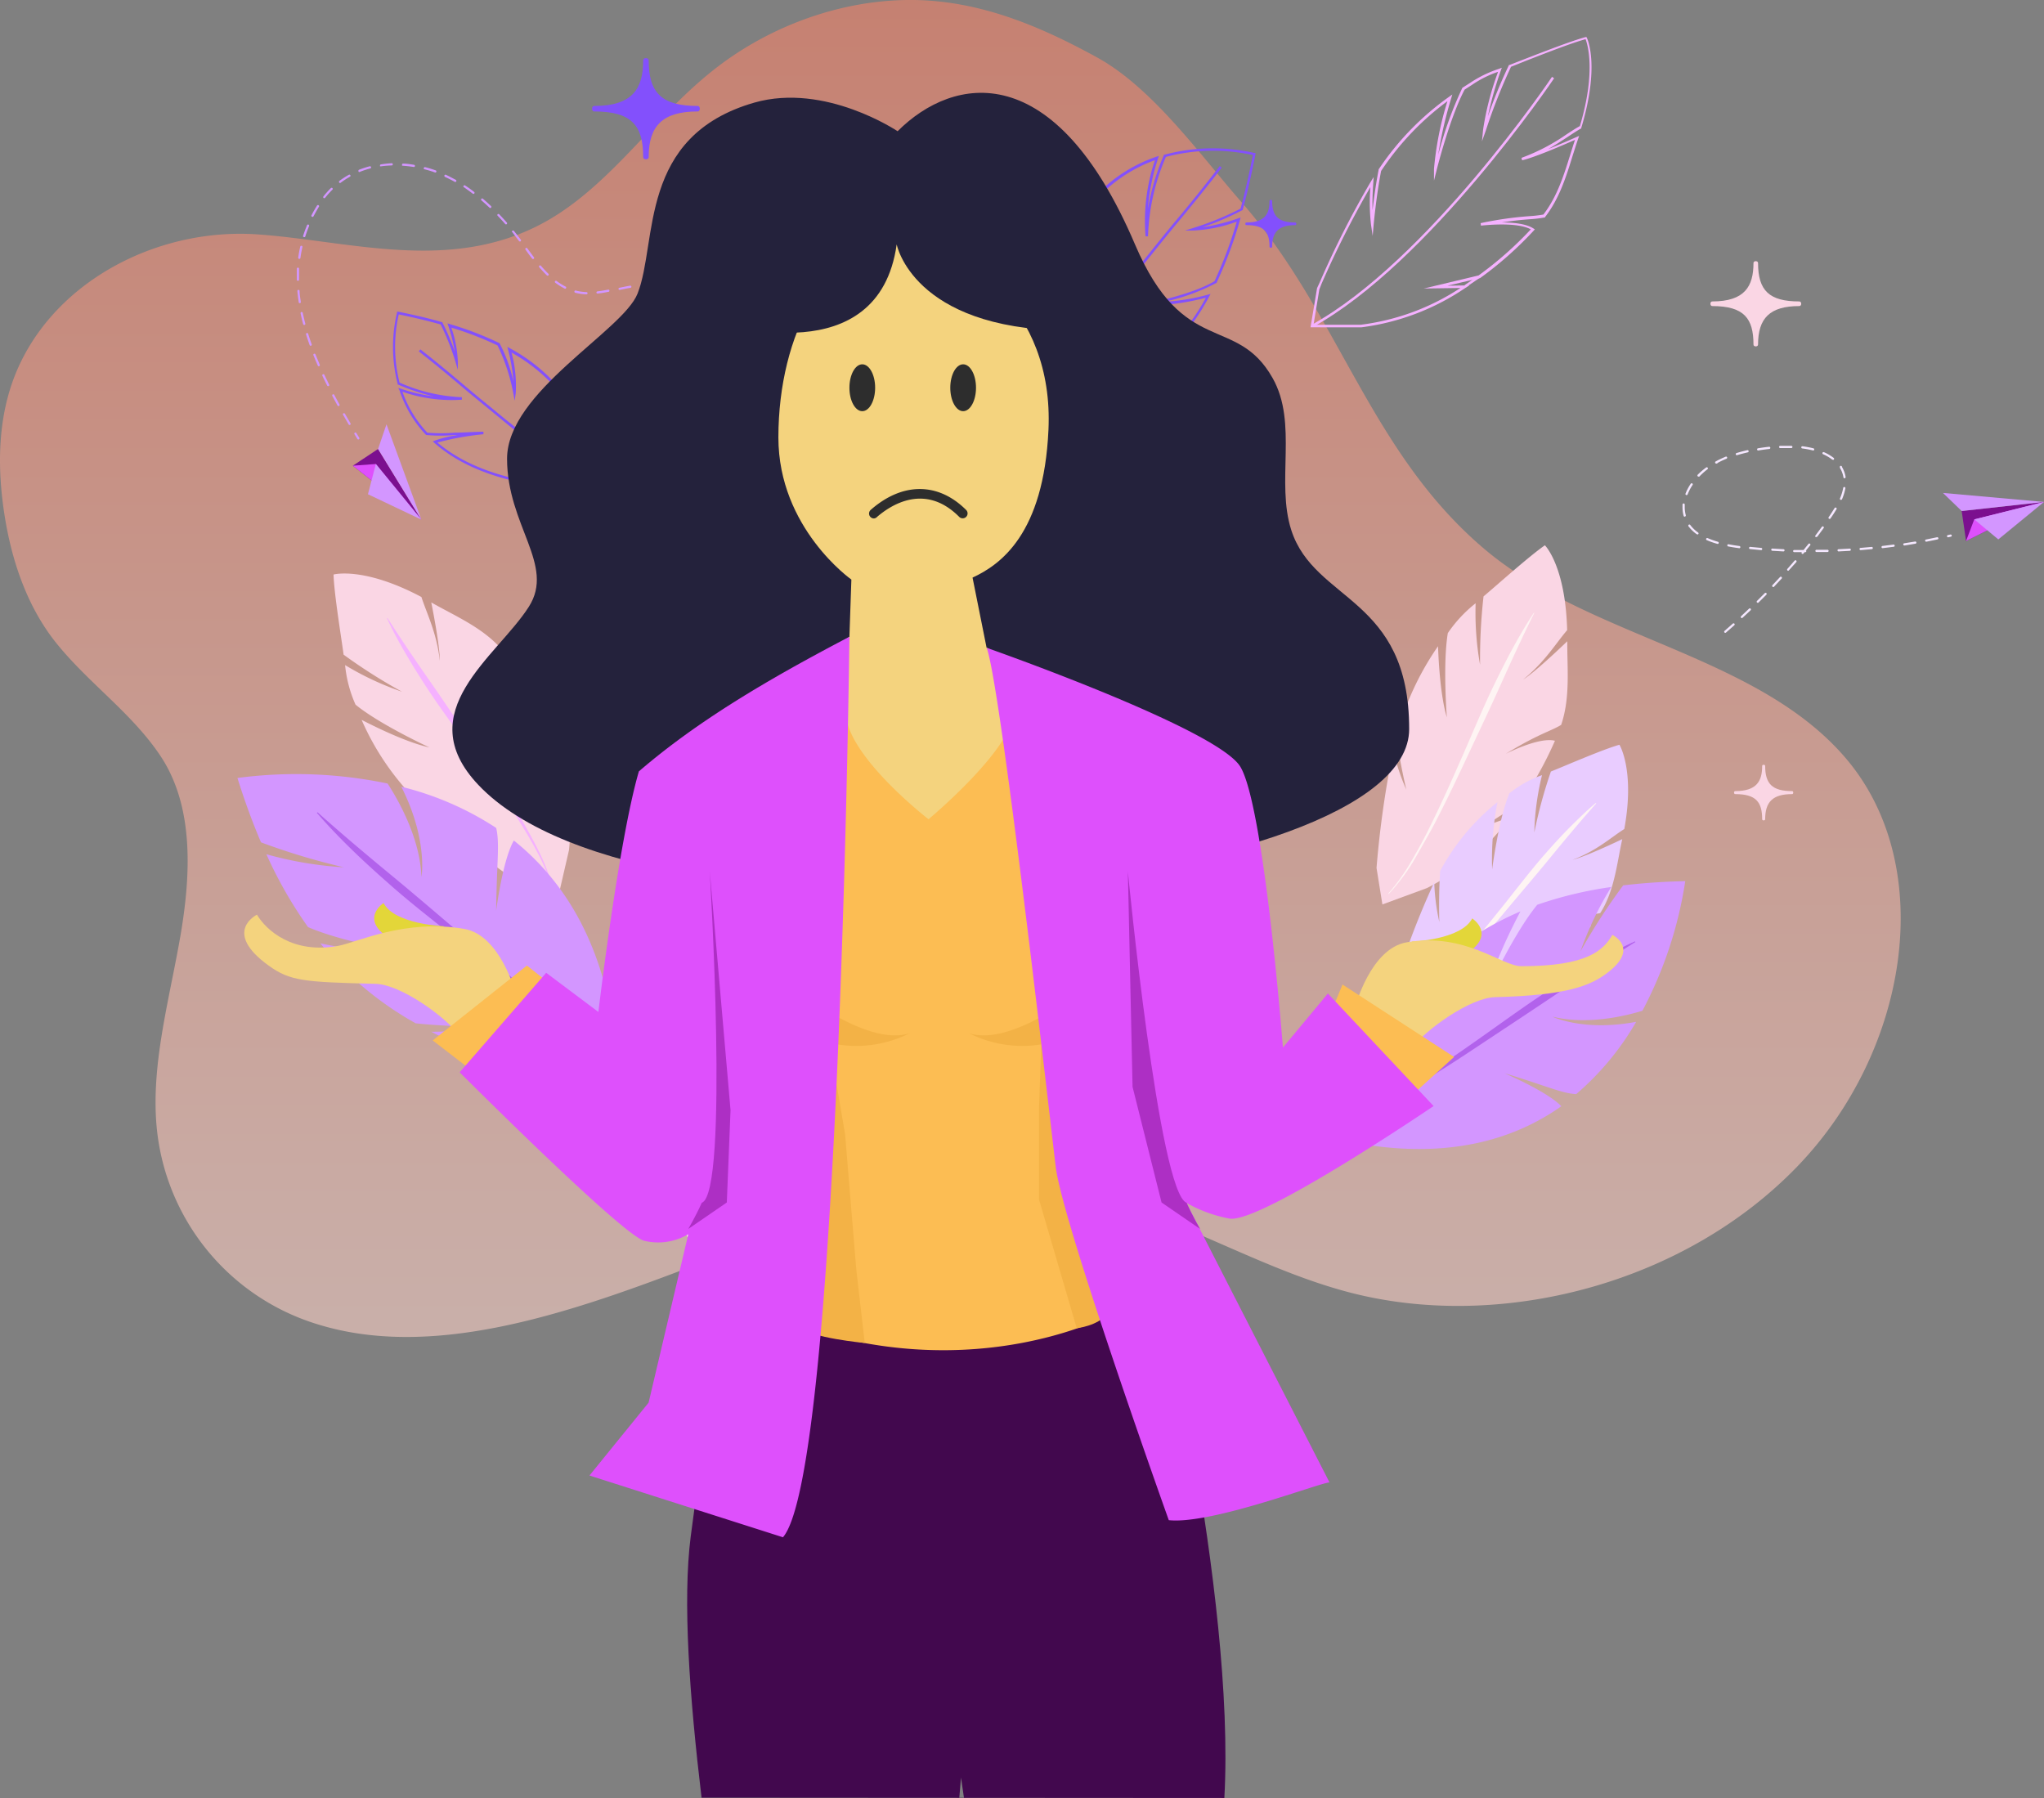 <svg xmlns="http://www.w3.org/2000/svg" xmlns:xlink="http://www.w3.org/1999/xlink" viewBox="0 0 313.09 275.39"><rect x="0" y="0" width="313.09" height="275.39" fill="#808080" stroke="none"/><defs><style>.cls-1{fill:#42084e;}.cls-2{opacity:0.6;fill:url(#linear-gradient);}.cls-3{fill:#f5b1ff;}.cls-4{fill:#d396ff;}.cls-5{fill:#7b0f8f;}.cls-6{fill:#de50fc;}.cls-7{fill:#fad6e4;}.cls-8{fill:#fef4f3;}.cls-9{fill:#e9ccff;}.cls-10{fill:#b262ec;}.cls-11{fill:#8350fc;}.cls-12{fill:#f5e8ff;}.cls-13{fill:#24223c;}.cls-14{fill:#f4d37e;}.cls-15{fill:#2d2d2d;}.cls-16{fill:#e3d639;}.cls-17{fill:#fcbd53;}.cls-18{fill:#f3b246;}.cls-19{fill:#ad2fc4;}</style><linearGradient id="linear-gradient" x1="145.56" y1="-8.69" x2="145.56" y2="329.18" gradientUnits="userSpaceOnUse"><stop offset="0.02" stop-color="#f48167"/><stop offset="1" stop-color="#fff"/></linearGradient></defs><title>data not found</title><g id="Layer_2" data-name="Layer 2"><g id="Layer_1-2" data-name="Layer 1"><path class="cls-1" d="M187.54,275.39c1.75-31.25-10.74-82.74-10.74-82.74l-64,3.89s-3.39,10.9-7,38.8c-1.26,9.81-.18,24.57,1.66,40Zm-40.34-3.13s.17,1.14.46,3.13h-.72C147.1,273.4,147.2,272.26,147.2,272.26Z"/><path class="cls-2" d="M283,116.46c-13.54-16.26-39.4-18.61-55.65-32.39-17.6-14.92-22.17-36-37.29-53.23-6.3-7.19-13.49-17.37-22.06-22.07C160.26,4.53,151.92.84,142.65.12c-11.62-.9-24.24,3.19-33.86,11C99.32,18.77,92.5,29.86,81.52,35c-13.79,6.48-28.6,1.84-42.07.9C23.7,34.81,7.37,43.54,2,58.25-.39,64.85-.39,72.05.71,79s3.5,14.16,8.16,19.8c4.91,6,11.4,10.51,15.72,17,5.12,7.7,4.7,18.09,3,27.81S23.11,163.14,24,172.65a35,35,0,0,0,24.59,30.17C66,208.25,86.42,201.4,105,194.34c16.62-6.33,35.82-13.74,53.16-12.55,18.3,1.25,33.38,12.85,50.77,16.7,22.25,4.93,49.26-2.12,66.34-19.79S296.75,133,283,116.46Z"/><path class="cls-3" d="M224.54,44l-.21-.32,2.09-1.43.22.32C226,43,225.25,43.52,224.54,44Z"/><path class="cls-3" d="M200.74,50.13l1-6,.41-.88A141.13,141.13,0,0,1,210,27.78l.41-.66-.05.78c-.12,1.62-.16,3.06-.12,4.28.19-1.61.49-3.92.93-6.16l0-.07A42.73,42.73,0,0,1,222,14.8l.46-.33-.16.54a63.72,63.72,0,0,0-2,8.69A58.91,58.91,0,0,1,224,13.45l0,0,0,0,1.16-.74a17.87,17.87,0,0,1,4.49-2.18l.39-.16-.14.4a58.24,58.24,0,0,0-2,7.06,75.82,75.82,0,0,1,3.2-7.79l0-.07.07,0,2.57-1c2.94-1.14,7-2.71,9.12-3.29l.15,0,.07.14c.08.17,2,4.28-.88,13.81l0,.07-.07,0c-.64.37-1.31.81-2,1.27-.93.61-1.92,1.25-3,1.87,1.14-.46,2.57-1.06,4.35-1.85l.41-.18-.15.42c-.29.84-.56,1.71-.85,2.62-1,3.25-2.06,6.62-4.23,9.4l0,.06h-.07a19.05,19.05,0,0,1-2.27.27c-1.05.08-2.37.19-4.29.49h0c1.74,0,3.75.19,4.88.94l.19.12-.15.17a54.94,54.94,0,0,1-8.26,7.31l-.07,0-4.92,1.15,3.36-.05-.57.37a36.58,36.58,0,0,1-16,6.06Zm1.35-5.81-.89,5.42,7.23,0a35.79,35.79,0,0,0,15.27-5.63l-5.6.08,8.38-2a54.68,54.68,0,0,0,8-7.06c-2.24-1.23-7.58-.57-7.63-.57l-.06-.38a54.2,54.2,0,0,1,7.46-1.07,19.47,19.47,0,0,0,2.16-.25c2.1-2.72,3.13-6,4.13-9.22.24-.77.47-1.5.71-2.22-6.3,2.79-8,3.11-8.1,3.13l-.1-.37A30.51,30.51,0,0,0,240,20.55c.69-.45,1.34-.88,2-1.24C244.48,11,243.18,6.8,242.87,6c-2.18.6-6.07,2.12-8.92,3.23l-2.5,1A85.57,85.57,0,0,0,227.59,20L227,21.65l.17-1.77A44,44,0,0,1,229.47,11a16.26,16.26,0,0,0-4,2l-1.12.72c-2.25,4.22-4.25,12.16-4.27,12.24l-.43,1.71,0-1.76a48.78,48.78,0,0,1,2.06-10.41,42.41,42.41,0,0,0-10.16,10.69c-.77,4-1.13,8.18-1.14,8.22l-.15,1.73L210,34.37a30.76,30.76,0,0,1-.09-5.72,149.12,149.12,0,0,0-7.48,14.81Z"/><path class="cls-3" d="M201.06,50.11l-.19-.34c17.72-9.73,36.68-37.7,36.86-38l.32.22C237.87,12.29,218.86,40.33,201.06,50.11Z"/><path class="cls-4" d="M90.3,75.57a.17.17,0,0,1,0-.07.17.17,0,0,1,.16-.18l.84-.07a.17.17,0,1,1,0,.34l-.85.07A.17.17,0,0,1,90.3,75.57Z"/><path class="cls-4" d="M49.89,58.61l-.51-1.05a.17.17,0,0,1,.08-.23.17.17,0,0,1,.23.08q.36.76.74,1.52h0a.17.17,0,0,1-.3.15Zm1,2a.17.17,0,0,1,.3-.15q.4.75.81,1.49a.17.17,0,0,1-.07.23.17.17,0,0,1-.23-.07q-.41-.74-.81-1.49ZM48.68,56h0c-.23-.53-.45-1.06-.66-1.57a.17.17,0,1,1,.31-.13c.2.51.42,1,.65,1.56a.17.17,0,0,1-.31.14Zm3.86,7.54a.17.17,0,0,1,.3-.16l.85,1.46a.17.17,0,0,1-.06.23A.17.17,0,0,1,53.4,65l-.85-1.47ZM47.43,52.86v0c-.19-.54-.38-1.09-.54-1.61a.17.17,0,1,1,.32-.1c.16.52.34,1.06.54,1.6a.17.17,0,0,1-.31.13Zm-1-3.23v0c-.15-.56-.28-1.12-.39-1.66a.17.17,0,0,1,.33-.07c.11.54.24,1.09.39,1.64a.17.17,0,0,1-.32.12Zm-.68-3.32,0-.05c-.08-.57-.15-1.14-.2-1.69a.17.17,0,1,1,.34,0c0,.55.11,1.11.19,1.67a.17.17,0,0,1-.32.1Zm-.28-3.37a.17.17,0,0,1,0-.07c0-.57,0-1.15,0-1.71a.17.17,0,1,1,.34,0c0,.55,0,1.12,0,1.68a.17.17,0,0,1-.32.08Zm.21-3.38a.17.17,0,0,1,0-.1c.08-.56.18-1.13.31-1.68a.17.17,0,1,1,.33.08c-.12.54-.23,1.1-.3,1.65a.17.17,0,0,1-.32.05Zm.75-3.3a.17.17,0,0,1,0-.13c.12-.38.25-.76.4-1.14l.19-.47a.17.17,0,1,1,.31.13l-.18.46c-.14.37-.27.74-.39,1.12a.17.17,0,0,1-.31,0Zm1.28-3.13a.17.17,0,0,1,0-.15c.26-.52.55-1,.85-1.49a.17.17,0,0,1,.29.18c-.29.46-.57,1-.83,1.46a.17.17,0,0,1-.23.07A.17.17,0,0,1,47.71,33.13Zm1.82-2.85a.17.17,0,0,1,0-.18,14.2,14.2,0,0,1,1.14-1.28.17.17,0,1,1,.24.24,13.89,13.89,0,0,0-1.12,1.25.17.17,0,0,1-.24,0Zm2.41-2.37A.17.17,0,0,1,52,27.7a12.47,12.47,0,0,1,1.44-.93.17.17,0,0,1,.23.07.17.17,0,0,1-.07.23,12.13,12.13,0,0,0-1.4.91.17.17,0,0,1-.24,0Zm3-1.64h0A.17.17,0,0,1,55,26a14.06,14.06,0,0,1,1.63-.53.17.17,0,0,1,.21.12.17.17,0,0,1-.12.21,13.8,13.8,0,0,0-1.59.52A.17.17,0,0,1,54.89,26.27Zm3.27-.85a.17.17,0,0,1,0-.05.17.17,0,0,1,.14-.19A16.37,16.37,0,0,1,60,25a.17.17,0,1,1,0,.34,16.14,16.14,0,0,0-1.67.14A.17.17,0,0,1,58.17,25.41Zm3.38-.12a.17.17,0,0,1,.16-.24c.56,0,1.14.1,1.7.19a.17.17,0,0,1-.05.33c-.55-.09-1.11-.15-1.67-.19A.17.17,0,0,1,61.55,25.29Zm3.34.54a.17.17,0,0,1,.19-.24c.55.14,1.1.31,1.63.5a.17.17,0,0,1-.11.32c-.52-.19-1.06-.35-1.6-.49A.17.17,0,0,1,64.89,25.83ZM68.08,27a.17.17,0,0,1,.22-.23c.51.24,1,.5,1.52.78a.17.17,0,0,1-.17.3c-.49-.28-1-.53-1.5-.76A.17.17,0,0,1,68.08,27ZM92.82,75.26v0a.17.17,0,0,1,.13-.2c.54-.11,1.09-.24,1.63-.4a.17.17,0,1,1,.09.33c-.55.16-1.11.3-1.66.41A.17.17,0,0,1,92.82,75.26ZM71,28.63a.17.17,0,0,1,.25-.22c.47.31.94.64,1.39,1a.17.17,0,0,1-.2.27c-.45-.34-.91-.67-1.37-1A.17.17,0,0,1,71,28.63Zm2.7,2a.17.17,0,0,1,.26-.2c.42.36.85.75,1.26,1.14a.17.17,0,0,1-.23.25c-.41-.39-.83-.77-1.25-1.13ZM96.07,74.31h0a.17.17,0,0,1,.1-.22c.52-.2,1-.43,1.54-.67a.17.17,0,0,1,.23.08h0a.17.17,0,0,1-.08.23c-.51.25-1,.48-1.57.68A.17.17,0,0,1,96.07,74.31ZM76.19,33a.17.17,0,0,1,.27-.19c.38.4.77.82,1.15,1.25a.17.17,0,1,1-.25.22c-.38-.43-.76-.85-1.14-1.24Zm2.24,2.54a.17.17,0,0,1,.28-.18c.35.43.7.88,1.05,1.34a.17.17,0,0,1,0,.24.17.17,0,0,1-.24,0c-.35-.46-.7-.9-1-1.33Zm2.06,2.69a.17.17,0,0,1,.29-.18c.33.45.67.9,1,1.35a.17.17,0,0,1-.27.21c-.35-.45-.69-.9-1-1.36Zm2.09,2.67a.17.17,0,0,1,.28-.19c.4.46.77.86,1.15,1.23a.17.17,0,0,1-.24.24c-.38-.37-.76-.78-1.17-1.25ZM99.12,72.83a.17.17,0,0,1,.07-.22c.48-.28,1-.59,1.41-.91a.17.17,0,1,1,.2.28c-.46.33-.95.64-1.43.93a.17.17,0,0,1-.23-.06ZM85,43.24a.17.17,0,0,1,.25-.21,9.49,9.49,0,0,0,1.41.88.17.17,0,0,1-.15.3,9.83,9.83,0,0,1-1.46-.91Zm3,1.5a.17.17,0,0,1,.19-.24l.33.08a7.77,7.77,0,0,0,1.31.16.17.17,0,0,1,0,.34,8.25,8.25,0,0,1-1.37-.16l-.34-.08A.17.17,0,0,1,88,44.74Zm13.84,26.14a.17.17,0,0,1,0-.21c.43-.36.85-.74,1.25-1.13a.17.17,0,1,1,.24.24c-.41.4-.83.78-1.27,1.14a.17.17,0,0,1-.24,0Zm-10.48-26a.17.17,0,0,1,0-.06.17.17,0,0,1,.15-.19c.49-.06,1-.14,1.66-.27a.17.17,0,0,1,.07.33c-.65.13-1.19.22-1.69.27A.17.17,0,0,1,91.41,44.9Zm12.9,23.61a.17.17,0,0,1,0-.19c.37-.42.72-.86,1.05-1.31a.17.17,0,1,1,.27.2c-.34.45-.7.9-1.07,1.33a.17.17,0,0,1-.24,0ZM94.74,44.28v0a.17.17,0,0,1,.13-.2c.53-.11,1.1-.23,1.67-.33a.17.17,0,0,1,.06.33c-.56.09-1.13.21-1.66.32A.17.17,0,0,1,94.74,44.28Zm11.58,21.51a.17.17,0,0,1,0-.16c.29-.48.57-1,.82-1.47a.17.17,0,0,1,.3.15c-.25.5-.54,1-.83,1.49a.17.17,0,0,1-.3,0Zm-8.23-22a.17.17,0,0,1,.14-.24,10.15,10.15,0,0,1,1.15,0l.57.05a.17.17,0,1,1,0,.34l-.55-.05a9.85,9.85,0,0,0-1.11,0A.17.17,0,0,1,98.08,43.76Zm9.76,19a.17.17,0,0,1,0-.14c.21-.52.39-1.06.55-1.59a.17.17,0,1,1,.32.1c-.16.54-.35,1.08-.56,1.61a.17.17,0,0,1-.22.09A.17.17,0,0,1,107.84,62.76Zm1-3.25a.17.17,0,0,1,0-.11c.11-.55.19-1.11.25-1.66a.17.17,0,1,1,.34,0c-.06.56-.14,1.13-.25,1.69a.17.17,0,0,1-.32,0Zm-7.38-15.34a.17.17,0,0,1,.2-.24,10,10,0,0,1,1.59.67.17.17,0,0,1-.16.3,9.62,9.62,0,0,0-1.53-.65A.17.17,0,0,1,101.42,44.18Zm7.72,12a.17.17,0,0,1,0-.08A16,16,0,0,0,109,54.4a.17.17,0,0,1,.34,0,16.41,16.41,0,0,1,.08,1.71.17.17,0,0,1-.32.07Zm-4.73-10.41a.17.17,0,0,1,.25-.21A11.43,11.43,0,0,1,106,46.67a.17.17,0,0,1-.24.24,11.12,11.12,0,0,0-1.25-1.1Zm4.38,7v0a13.43,13.43,0,0,0-.46-1.61.17.17,0,0,1,.1-.22.17.17,0,0,1,.22.1,13.64,13.64,0,0,1,.47,1.65.17.17,0,0,1-.32.11Zm-2-4.63a.17.17,0,0,1,.29-.17,11.47,11.47,0,0,1,.86,1.4l0,.07h0a.17.17,0,0,1-.3.15l0-.06a11.14,11.14,0,0,0-.84-1.36Z"/><path class="cls-4" d="M54.29,66.5a.17.17,0,0,1,.3-.16l.44.72a.17.17,0,0,1-.06.23.17.17,0,0,1-.23-.06l-.44-.72Z"/><polygon class="cls-5" points="64.54 79.59 57.91 68.77 54.05 71.33 64.54 79.59"/><polygon class="cls-6" points="64.54 79.59 57.57 71.07 54.05 71.33 64.54 79.59"/><polygon class="cls-4" points="64.54 79.59 59.2 64.99 57.91 68.77 64.54 79.59"/><polygon class="cls-4" points="64.54 79.59 57.57 71.07 56.36 75.7 64.54 79.59"/><path class="cls-7" d="M231.38,125q.77-1,1.48-2Z"/><path class="cls-7" d="M227.24,126.61l5.64-3.65a55.87,55.87,0,0,0,5.3-9.5c-2.45-.63-7.53,2-7.53,2,5-3.07,6.83-3.43,8.48-4.43,1.44-4.21.9-8.84.94-12.81-5.22,5-6.75,5.86-6.75,5.86,3.3-2.67,5-5.55,6.73-7.56-.26-9.88-3.41-13-3.41-13-2.44,1.69-7.43,6.18-9.4,7.83a85.62,85.62,0,0,0-.53,10.47,45.4,45.4,0,0,1-.68-9.42,20.5,20.5,0,0,0-4.26,4.57c-.79,4.74-.15,12.9-.15,12.9-.94-3.11-1.25-8.11-1.35-10.89a43.46,43.46,0,0,0-6.37,13.87c.53,4,1.51,8.09,1.51,8.09a33.18,33.18,0,0,1-2-6,150.69,150.69,0,0,0-2.56,18l.9,5.59,6.83-2.51a36.64,36.64,0,0,0,12.78-10.88Z"/><path class="cls-8" d="M219.39,126.83c-1,1.79-2,3.56-3,5.27a31.8,31.8,0,0,1-3.67,4.83l-.06-.07a31.68,31.68,0,0,0,3.5-4.91c1-1.73,2-3.52,2.87-5.33,1.8-3.62,3.44-7.31,5.06-11s3.16-7.45,4.95-11.1c.89-1.82,1.8-3.63,2.78-5.42s2-3.53,3.12-5.23l.08,0c-1.8,3.63-3.49,7.3-5.15,11s-3.4,7.34-5.11,11S221.28,123.24,219.39,126.83Z"/><path class="cls-9" d="M234.95,150.11q.93-.67,1.81-1.36Z"/><path class="cls-9" d="M230.68,150.24l6.1-1.51a43.74,43.74,0,0,0,6.91-6.93c-2.22-1.35-7.58-.63-7.58-.63,5.4-1.17,7.2-.93,9-1.31,2.19-3.36,2.58-7.74,3.38-11.33-6,2.85-7.59,3.16-7.59,3.16,3.67-1.37,5.86-3.43,7.9-4.71,1.66-9-.74-12.91-.74-12.91-2.66.75-8.3,3.23-10.5,4.1a72.51,72.51,0,0,0-2.54,9.33,40.15,40.15,0,0,1,1.18-8.77,16.64,16.64,0,0,0-5,2.78c-1.67,4-2.64,11.66-2.64,11.66a45.68,45.68,0,0,1,.82-10.31,34.08,34.08,0,0,0-8.78,10.54c-.27,3.84-.13,7.83-.13,7.83a32.61,32.61,0,0,1-.78-6.1,123.72,123.72,0,0,0-5.93,15.51l-.22,5.37,7-.09a30.81,30.81,0,0,0,14.33-5.79Z"/><path class="cls-8" d="M223.13,147.93c-1.26,1.32-2.56,2.6-3.93,3.81a25.27,25.27,0,0,1-4.44,3.21l0-.08a25,25,0,0,0,4.3-3.34c1.32-1.24,2.57-2.57,3.78-3.92,2.42-2.7,4.71-5.54,7-8.38s4.47-5.75,6.88-8.49c1.2-1.37,2.43-2.72,3.71-4s2.6-2.57,4-3.75l.07.07c-2.42,2.72-4.75,5.51-7.05,8.32s-4.68,5.57-7,8.36S225.64,145.28,223.13,147.93Z"/><path class="cls-4" d="M230.44,164.38c6.29,1.89,8.81,3.11,11,3.2a42.56,42.56,0,0,0,9.18-11.07c-8.11,1.53-12.85-.8-12.85-.8,5.17,1.29,10.92,0,13.81-.9a62.21,62.21,0,0,0,6.56-19.85c-3.42.08-6.58.3-9.51.65a93.85,93.85,0,0,0-6.54,10.1,50.87,50.87,0,0,1,4.72-9.85,59.71,59.71,0,0,0-11.34,2.72C232,142.78,228,151.35,228,151.35c.84-3.72,3.4-8.92,4.89-11.75a45.87,45.87,0,0,0-14.36,9.64c-1.78,4.39-3.13,9.07-3.13,9.07a39.25,39.25,0,0,1,1.4-7.33c-4.46,4.67-8.44,10.18-12.89,16.28l-2.3,6.18,8.31,2c12.8,1.82,22.26-1.07,29.24-6C237,167.18,230.44,164.38,230.44,164.38Z"/><path class="cls-10" d="M203.38,172.43a33.57,33.57,0,0,0,6.34-2.6c2-1.05,4-2.22,5.94-3.43,3.89-2.42,7.65-5,11.41-7.66s7.46-5.36,11.34-7.82c1.94-1.23,3.9-2.44,5.9-3.57s4-2.21,6.13-3.16l.05.1c-3.89,2.44-7.69,5-11.48,7.56s-7.63,5.08-11.45,7.62-7.66,5.07-11.63,7.4c-2,1.16-4,2.26-6.08,3.25a33.78,33.78,0,0,1-6.46,2.41Z"/><path class="cls-7" d="M84.81,113.33q-.45-1.19-.94-2.32Z"/><path class="cls-7" d="M83.85,117.82V111a51.9,51.9,0,0,0-5.36-9.45c-2,1.87-2.58,7.69-2.58,7.69.17-6,.88-7.8.94-9.76-2.9-3.38-7.3-5.2-10.79-7.21,1.41,7.13,1.31,8.93,1.31,8.93-.47-4.27-2-7.22-2.82-9.76C55.67,86.73,51.09,88,51.09,88c.09,3,1.2,9.69,1.54,12.27a82.68,82.68,0,0,0,8.95,5.68,44.81,44.81,0,0,1-8.72-4.08,19.39,19.39,0,0,0,1.6,6.06c3.74,3.06,11.32,6.55,11.32,6.55-3.29-.71-7.88-2.93-10.39-4.22A40.41,40.41,0,0,0,64,122.82c3.88,1.54,8,2.68,8,2.68a34.58,34.58,0,0,1-6.47-1.17A143.29,143.29,0,0,0,80,135.56l5.46,2,1.69-7.33a35.26,35.26,0,0,0-2.3-16.8Z"/><path class="cls-3" d="M79.55,124.92c1,1.74,2,3.51,2.92,5.33a29.75,29.75,0,0,1,2.17,5.67l-.09,0a29.57,29.57,0,0,0-2.34-5.56c-.94-1.78-2-3.51-3.07-5.21-2.16-3.41-4.5-6.7-6.84-10s-4.78-6.53-7-9.93c-1.1-1.7-2.18-3.42-3.2-5.17s-2-3.54-2.83-5.38l.09,0c2.18,3.41,4.45,6.74,6.76,10.05s4.53,6.68,6.81,10S77.46,121.45,79.55,124.92Z"/><path class="cls-4" d="M76,139.48c.07-7.23.58-10.28,0-12.67a46.88,46.88,0,0,0-14.53-6.31c4.11,8.11,3.09,13.84,3.09,13.84-.22-5.87-3.38-11.54-5.19-14.33a68.52,68.52,0,0,0-23-.85c1.13,3.6,2.33,6.87,3.61,9.86a103.37,103.37,0,0,0,12.69,3.82,56,56,0,0,1-11.87-2A65.78,65.78,0,0,0,47.18,142c5.53,2.42,15.84,4.07,15.84,4.07-4.2.25-10.48-.86-13.94-1.57a50.52,50.52,0,0,0,14.6,12.24c5.19.54,10.56.52,10.56.52a43.24,43.24,0,0,1-8.18.77c6.31,3.29,13.36,5.8,21.17,8.65l7.24.54-.43-9.4c-2-14.09-8-23.22-15.33-29.08C77,131.67,76,139.48,76,139.48Z"/><path class="cls-10" d="M92.86,165.64a37,37,0,0,0-4.69-5.91c-1.73-1.83-3.57-3.56-5.45-5.24-3.75-3.37-7.67-6.55-11.61-9.72s-8-6.25-11.75-9.6c-1.9-1.67-3.78-3.38-5.59-5.15s-3.58-3.6-5.23-5.52l.09-.09c3.78,3.37,7.63,6.61,11.52,9.82s7.71,6.52,11.58,9.78,7.71,6.55,11.4,10c1.83,1.75,3.62,3.54,5.31,5.44a37.21,37.21,0,0,1,4.53,6.1Z"/><path class="cls-4" d="M143,39.4c0-5.52.45-7.85,0-9.67a35.78,35.78,0,0,0-11.09-4.82c3.13,6.19,2.36,10.56,2.36,10.56-.17-4.48-2.58-8.81-4-10.94a52.31,52.31,0,0,0-17.57-.65c.86,2.75,1.78,5.24,2.75,7.52a78.91,78.91,0,0,0,9.69,2.92,42.78,42.78,0,0,1-9.06-1.51A50.21,50.21,0,0,0,121,41.34c4.22,1.85,12.09,3.1,12.09,3.1a48.19,48.19,0,0,1-10.64-1.2,38.56,38.56,0,0,0,11.15,9.34c4,.41,8.06.4,8.06.4a33,33,0,0,1-6.25.59,136.77,136.77,0,0,0,16.16,6.6l5.53.41-.33-7.18c-1.53-10.76-6.08-17.72-11.7-22.2C143.72,33.45,143,39.4,143,39.4Z"/><path class="cls-10" d="M155.84,59.37a28.23,28.23,0,0,0-3.58-4.51c-1.32-1.4-2.73-2.71-4.16-4-2.86-2.57-5.86-5-8.86-7.42s-6.07-4.77-9-7.33c-1.45-1.28-2.88-2.58-4.27-3.93s-2.73-2.75-4-4.21l.07-.07c2.88,2.57,5.83,5,8.8,7.5s5.89,5,8.84,7.46,5.89,5,8.7,7.66c1.4,1.33,2.77,2.71,4.05,4.15a28.4,28.4,0,0,1,3.45,4.65Z"/><path class="cls-11" d="M158.35,64.33l.07-8.36c.81-11,3.7-19.41,8.57-25.06l.2-.24.12.29a27.41,27.41,0,0,1,1.28,5.37c0-.55-.05-1.05-.08-1.52a30,30,0,0,1,0-5.44v-.07l0,0A22.93,22.93,0,0,1,177.14,24l.37-.12-.12.37A33.16,33.16,0,0,0,175.82,32a36.91,36.91,0,0,1,2.44-8.21l0-.09.09,0a28.64,28.64,0,0,1,13.79-.27l.17,0,0,.18c-.59,3-1.24,5.9-1.95,8.5l0,.08-.07,0a41.46,41.46,0,0,1-6.12,2.62,28.94,28.94,0,0,0,5.52-1.38l.35-.12-.1.36a63.47,63.47,0,0,1-3.57,9.59l0,.05,0,0a31.28,31.28,0,0,1-8,2.91A31.61,31.61,0,0,0,185,45.14l.43-.12-.21.39a33.55,33.55,0,0,1-8.49,10.38l0,0h-.06a43.68,43.68,0,0,1-4.82.26,22.94,22.94,0,0,0,3.42.43l.53,0-.43.32a80.8,80.8,0,0,1-11.78,6.75l-.75.36Zm8.72-32.93C162.38,37,159.6,45.26,158.8,56l-.06,7.93,4.05-.3.64-.32a84.22,84.22,0,0,0,11.3-6.41,17.16,17.16,0,0,1-4.41-.81l-1.17-.42,1.24,0a46.34,46.34,0,0,0,6.19-.23,33,33,0,0,0,8.13-9.84c-2.09.54-5.53,1.26-7.9,1l-1.19-.15,1.18-.23c.06,0,6-1.22,9.23-3.15a62.57,62.57,0,0,0,3.41-9.12,22.16,22.16,0,0,1-6.74,1.36l-1.2,0,1.15-.35a45.56,45.56,0,0,0,7.37-3c.68-2.51,1.31-5.27,1.89-8.21a28.39,28.39,0,0,0-13.32.28,33,33,0,0,0-2.74,12.17l-.38,0a29.12,29.12,0,0,1,1.44-11.67,22.53,22.53,0,0,0-8,5,30.64,30.64,0,0,0,0,5.3c.08,1.47.17,3.29.24,5.6l-.39,0C168.74,40.35,168.07,34.11,167.07,31.4Z"/><path class="cls-11" d="M161.44,60.57l-.17-.14,0-.13a32.32,32.32,0,0,1,2.58-5.23c.87-1.45,1.84-2.92,3.06-4.62,2.08-2.88,4.21-5.54,6.58-8.48l2.32-2.88c1.42-1.77,2.9-3.61,4.37-5.37,2-2.38,4.31-5.23,6.65-8.28l.31.23c-2.34,3.06-4.68,5.91-6.66,8.3-1.47,1.76-2.94,3.59-4.36,5.36l-2.33,2.88c-2.37,2.93-4.5,5.6-6.57,8.47-1.21,1.7-2.18,3.16-3,4.6a31.93,31.93,0,0,0-2.55,5.17l-.1,0Z"/><path class="cls-11" d="M92.91,74.93l-6.64-.11c-8.67-.72-15.31-3.06-19.75-7l-.23-.21.29-.12a18.73,18.73,0,0,1,3.57-.86l-.51,0a23.62,23.62,0,0,1-4.3,0h-.07l0,0a18.14,18.14,0,0,1-4.07-6.83L61,59.41l.37.12a26.52,26.52,0,0,0,5.11,1.19A29.79,29.79,0,0,1,61,58.91l-.08,0,0-.09a22.65,22.65,0,0,1-.11-10.91l0-.17.18,0c2.4.49,4.65,1,6.7,1.6l.08,0,0,.07a31.61,31.61,0,0,1,1.89,4.47,24.42,24.42,0,0,0-1-4l-.12-.35.36.11a50.1,50.1,0,0,1,7.55,2.89l.05,0,0,0a23.66,23.66,0,0,1,2.15,5.94,26.41,26.41,0,0,0-.83-4.92l-.11-.43.39.22a26.52,26.52,0,0,1,8.15,6.78l0,0v.06a33.44,33.44,0,0,1,.17,3.41,19.41,19.41,0,0,0,.28-2.3l0-.53.31.43a63.79,63.79,0,0,1,5.25,9.35l.28.61ZM67,67.78c4.37,3.71,10.85,5.95,19.27,6.65l6.21.11-.21-3.15-.25-.5A67.33,67.33,0,0,0,87.13,62a13.39,13.39,0,0,1-.67,3.37L86,66.56l.06-1.24A36.66,36.66,0,0,0,86,60.45,26,26,0,0,0,78.35,54,19.43,19.43,0,0,1,79,60.19l-.16,1.19-.22-1.18a29,29,0,0,0-2.41-7.29,49.21,49.21,0,0,0-7.08-2.73,17.52,17.52,0,0,1,1,5.27l0,1.2-.34-1.15a35.92,35.92,0,0,0-2.3-5.81c-2-.55-4.12-1.07-6.41-1.53A22.4,22.4,0,0,0,61.2,58.6a26,26,0,0,0,9.55,2.24l0,.38A23,23,0,0,1,61.64,60a17.74,17.74,0,0,0,3.82,6.27,24.41,24.41,0,0,0,4.16,0c1.16,0,2.6-.11,4.43-.15l0,.39A43.51,43.51,0,0,0,67,67.78Z"/><path class="cls-11" d="M91.64,74.27l-.13,0a25.51,25.51,0,0,1-4.12-2.08c-1.14-.69-2.29-1.47-3.63-2.45-2.27-1.67-4.35-3.37-6.65-5.26l-2.26-1.86c-1.39-1.14-2.83-2.31-4.21-3.49-1.87-1.58-4.1-3.44-6.49-5.31l.24-.31c2.4,1.87,4.63,3.74,6.5,5.32,1.38,1.17,2.81,2.35,4.2,3.48l2.26,1.86C79.66,66,81.74,67.72,84,69.38c1.33,1,2.48,1.74,3.6,2.43a25.15,25.15,0,0,0,4.05,2.05l0,.11.16.14Z"/><path class="cls-12" d="M264.27,96.93a.17.17,0,0,1-.11-.3l1.27-1.12a.17.17,0,0,1,.23.25l-1.27,1.12A.17.17,0,0,1,264.27,96.93Zm2.53-2.26a.17.17,0,0,1-.11-.29l1.23-1.16a.17.17,0,0,1,.23.25l-1.24,1.16A.17.17,0,0,1,266.8,94.67Zm2.45-2.34a.17.17,0,0,1-.12-.29l1.2-1.2a.17.17,0,0,1,.24.24l-1.2,1.2A.17.17,0,0,1,269.25,92.34Zm2.37-2.42a.17.17,0,0,1-.12-.29l1.16-1.24a.17.17,0,0,1,.25.23l-1.16,1.24A.17.17,0,0,1,271.62,89.92Zm2.29-2.49a.17.17,0,0,1-.13-.28l1.11-1.27a.17.17,0,0,1,.26.22L274,87.37A.17.17,0,0,1,273.92,87.42Zm2.21-2.57a.17.17,0,0,1-.13-.28l0,0-1.17,0a.17.17,0,0,1-.16-.17.17.17,0,0,1,.17-.16l1.43,0,.77-.95a.17.17,0,0,1,.26.21l-.65.8a.17.17,0,0,1-.13.28h-.1l-.2.24A.17.17,0,0,1,276.12,84.85Zm2.12-.3a.17.17,0,0,1,0-.34l1.69,0a.16.16,0,0,1,.17.17.17.17,0,0,1-.17.17l-1.7,0Zm3.39-.09a.17.17,0,0,1,0-.34l1.69-.09a.16.16,0,0,1,.18.16.17.17,0,0,1-.16.18l-1.7.09Zm-8.47,0h0l-1.69-.1a.17.17,0,0,1-.16-.18.17.17,0,0,1,.18-.16l1.69.1a.17.17,0,0,1,0,.34ZM285,84.26a.17.17,0,0,1,0-.34l1.68-.15a.17.17,0,0,1,.19.15.17.17,0,0,1-.15.19l-1.69.15Zm-15.23,0h0l-1.69-.16a.17.17,0,1,1,0-.34l1.68.16a.17.17,0,0,1,0,.34Zm18.6-.3a.17.17,0,0,1,0-.34l1.68-.21a.17.17,0,1,1,0,.34l-1.68.21Zm-22,0h0c-.61-.08-1.16-.17-1.68-.27a.17.17,0,0,1,.06-.33c.51.1,1.06.19,1.66.27a.17.17,0,0,1,0,.34Zm25.33-.41a.17.17,0,0,1,0-.34l1.67-.27a.17.17,0,0,1,.06.33l-1.68.28Zm-28.65-.25h0a12.82,12.82,0,0,1-1.62-.57.17.17,0,1,1,.14-.31,12.59,12.59,0,0,0,1.57.56.17.17,0,0,1,0,.33Zm32-.33a.17.17,0,0,1,0-.34l1.66-.34a.17.17,0,0,1,.2.13.17.17,0,0,1-.13.2l-1.66.34Zm-16.84-.68a.17.17,0,0,1-.13-.27l1-1.35a.17.17,0,0,1,.27.2l-1,1.35A.17.17,0,0,1,278.24,82.21Zm20.15,0a.17.17,0,0,1,0-.33l.4-.09a.17.17,0,0,1,.08.33l-.4.09ZM260,81.83a.17.17,0,0,1-.1,0,5.67,5.67,0,0,1-1.25-1.2.17.17,0,1,1,.27-.2,5.31,5.31,0,0,0,1.18,1.13.17.17,0,0,1-.1.31Zm20.25-2.35a.17.17,0,0,1-.14-.27c.35-.5.65-1,.92-1.41a.17.17,0,0,1,.29.17c-.27.45-.57.92-.93,1.43A.17.17,0,0,1,280.26,79.49Zm-22.2-.34a.17.17,0,0,1-.16-.13,5,5,0,0,1-.17-1.31c0-.14,0-.29,0-.43a.18.18,0,0,1,.18-.16.17.17,0,0,1,.16.18c0,.13,0,.27,0,.4a4.71,4.71,0,0,0,.16,1.22.17.17,0,0,1-.12.21ZM282,76.56h-.07a.17.17,0,0,1-.09-.22,7.67,7.67,0,0,0,.49-1.58.17.17,0,1,1,.33.06,8,8,0,0,1-.51,1.65A.17.17,0,0,1,282,76.56Zm-23.66-.73h-.06a.17.17,0,0,1-.1-.22,7.44,7.44,0,0,1,.81-1.53.17.17,0,0,1,.28.19,7.1,7.1,0,0,0-.77,1.46A.17.17,0,0,1,258.29,75.82Zm24.2-2.57a.17.17,0,0,1-.17-.14,4,4,0,0,0-.53-1.44l0-.07a.17.17,0,0,1,.29-.18l0,.07a4.37,4.37,0,0,1,.57,1.56.17.17,0,0,1-.14.19ZM260.17,73a.17.17,0,0,1-.12-.29,11.34,11.34,0,0,1,1.31-1.12.17.17,0,0,1,.2.27A11,11,0,0,0,260.29,73,.17.17,0,0,1,260.17,73Zm2.71-2a.17.17,0,0,1-.08-.32l.18-.1c.43-.23.89-.44,1.37-.64a.17.17,0,0,1,.13.31c-.47.19-.92.4-1.34.63L263,71Zm17.89-.59a.17.17,0,0,1-.1,0,6.65,6.65,0,0,0-1.42-.84.17.17,0,1,1,.14-.31,7,7,0,0,1,1.49.88.17.17,0,0,1-.1.3ZM266,69.72a.17.17,0,0,1,0-.33c.53-.16,1.08-.31,1.65-.44a.17.17,0,0,1,.08.33c-.56.13-1.11.27-1.62.43ZM277.72,69h0a13.81,13.81,0,0,0-1.64-.31.17.17,0,1,1,0-.34,14.14,14.14,0,0,1,1.69.32.17.17,0,0,1,0,.33ZM269.31,69a.17.17,0,0,1,0-.34c.54-.09,1.11-.17,1.69-.23a.17.17,0,0,1,0,.34c-.58.06-1.14.14-1.67.23Zm3.37-.37a.17.17,0,0,1,0-.34c.58,0,1.15,0,1.71,0a.17.17,0,0,1,0,.34h0c-.55,0-1.11,0-1.68,0Z"/><polygon class="cls-5" points="313.09 76.88 300.48 78.27 301.15 82.86 313.09 76.88"/><polygon class="cls-6" points="313.09 76.88 302.41 79.55 301.15 82.86 313.09 76.88"/><polygon class="cls-4" points="313.09 76.88 297.61 75.5 300.48 78.27 313.09 76.88"/><polygon class="cls-4" points="313.09 76.88 302.41 79.55 306.09 82.62 313.09 76.88"/><path class="cls-11" d="M198.41,34.48c-2.55,0-3.55,1.05-3.55,3.31,0,.21-.4.21-.4,0,0-2.26-.81-3.31-3.55-3.31-.21,0-.21-.4,0-.4,2.83,0,3.55-1.31,3.55-3.31,0-.21.4-.21.4,0,0,2.38,1,3.31,3.55,3.31C198.62,34.08,198.62,34.48,198.41,34.48Z"/><path class="cls-11" d="M106.87,17.07c-5.39,0-7.51,2.22-7.51,7,0,.44-.84.44-.84,0,0-4.79-1.7-7-7.51-7-.43,0-.43-.84,0-.84,6,0,7.51-2.77,7.51-7,0-.44.84-.44.84,0,0,5,2,7,7.51,7C107.3,16.23,107.3,17.07,106.87,17.07Z"/><path class="cls-7" d="M110.23,187.76c-3,0-4.13,1.22-4.13,3.85,0,.24-.46.24-.46,0,0-2.63-.94-3.85-4.13-3.85-.24,0-.24-.46,0-.46,3.29,0,4.13-1.52,4.13-3.85,0-.24.46-.24.46,0,0,2.77,1.12,3.85,4.13,3.85C110.47,187.3,110.47,187.76,110.23,187.76Z"/><path class="cls-7" d="M274.51,121.63c-3,0-4.13,1.22-4.13,3.85,0,.24-.46.24-.46,0,0-2.63-.94-3.85-4.13-3.85-.24,0-.24-.46,0-.46,3.29,0,4.13-1.52,4.13-3.85,0-.24.46-.24.46,0,0,2.77,1.12,3.85,4.13,3.85C274.74,121.17,274.74,121.63,274.51,121.63Z"/><path class="cls-7" d="M275.61,46.88c-4.53,0-6.32,1.87-6.32,5.9,0,.37-.7.37-.7,0,0-4-1.43-5.9-6.32-5.9-.37,0-.37-.71,0-.71,5,0,6.32-2.33,6.32-5.89,0-.37.7-.37.7,0,0,4.24,1.72,5.89,6.32,5.89C276,46.17,276,46.88,275.61,46.88Z"/><path class="cls-13" d="M137.49,20.1c8.58-8.58,24.12-11.4,36.36,17.33,7.45,17.48,15.53,10.63,21.09,20.49,3.9,6.9.47,15.9,2.86,23.3,3.57,11,18.05,10.18,18.05,30.45,0,24.88-116.26,36.36-142.58,8.55C62.65,109,76.14,100.58,81,92.94c4.09-6.4-3.33-12.43-3.33-22.68s17.8-19.6,20-25.32c3.1-7.91,0-24.1,17.9-29.23C126.4,12.63,137.49,20.1,137.49,20.1Z"/><path class="cls-14" d="M137.35,37.43c10.27,0,24.1,9.68,23.25,28.39-.73,16-7.36,20.67-11.63,22.65l2.15,10.74,15.88,8,4.77,10.26L144.9,140.11l-27.48-19.33,2.93-14.14,9.76-9.11.3-8.76S119.23,80.9,119.23,67C119.23,51,126.78,37.43,137.35,37.43Z"/><path class="cls-15" d="M133.87,79.41a.75.75,0,0,1-.49-1.32c4.86-4.26,10.32-4.24,14.59,0a.75.75,0,1,1-1.06,1.06c-5.27-5.27-10.52-1.73-12.54,0A.75.75,0,0,1,133.87,79.41Z"/><ellipse class="cls-15" cx="147.53" cy="59.39" rx="1.97" ry="3.59"/><ellipse class="cls-15" cx="132.08" cy="59.39" rx="1.97" ry="3.59"/><path class="cls-13" d="M137.35,37.43s2.43,12.86,25.87,13.2l1.66-15.71L138.3,27.76l-29.92,8.38,2.44,13.33S134.58,57.23,137.35,37.43Z"/><path class="cls-16" d="M216.26,144.23s7.57-.28,9.25-3.56c0,0,3.92,2.55-1.21,5.59S216.26,144.23,216.26,144.23Z"/><path class="cls-14" d="M207.59,154.21s2.34-8.93,7.88-9.88c9-1.56,14.52,3.66,17.57,3.66,10.15,0,12.54-2.44,13.94-4.8,0,0,4.14,2-.6,5.68C243.7,151,240,152.46,229,152.73c-3.8.09-10.7,5-12.92,8Z"/><polygon class="cls-17" points="203.65 155.6 205.64 150.8 222.73 161.89 215.07 168.84 203.65 155.6"/><path class="cls-16" d="M68,141.87s-7.57-.28-9.25-3.56c0,0-3.92,2.55,1.21,5.59S68,141.87,68,141.87Z"/><path class="cls-14" d="M79,152.16s-2.34-8.93-7.88-9.88c-9-1.56-16.28,2-19.28,2.59-7,1.31-11.08-2.41-12.48-4.77,0,0-5.39,2.61,1.78,7.79,3.31,2.39,5.44,2.53,16.39,2.8,3.8.09,10.7,5,12.92,8Z"/><polygon class="cls-17" points="84.14 150.61 80.71 147.89 66.28 159.36 72.43 164.09 84.14 150.61"/><path class="cls-17" d="M142.23,125.48s13.91-11.57,13-17.09a20.39,20.39,0,0,0-4.1-9.18l22.89,12s10.41,62.16,1.22,81.45l-4.9,8.57s-22.86,12.55-52.92,0l-7.09-13.47-4.9-63.38s2.41-12.3,3.75-13.22,20.93-13.62,20.93-13.62-2.32,7.24-.18,13.67S142.23,125.48,142.23,125.48Z"/><path class="cls-18" d="M122.28,151.77s10.6,8.59,17.07,6.48a18.11,18.11,0,0,1-15.66.33C115.25,154.74,122.28,151.77,122.28,151.77Z"/><path class="cls-18" d="M127.24,160.78l2.2,12.88,1.73,20.84,1.29,11.2s-8.46-.78-10-2.49S127.24,160.78,127.24,160.78Z"/><path class="cls-18" d="M159.5,159.82l-.35,10v13.9l5.78,19.72s3.22-.35,4.62-2.17S159.5,159.82,159.5,159.82Z"/><path class="cls-18" d="M165.49,151.77s-10.6,8.59-17.07,6.48a18.11,18.11,0,0,0,15.66.33C172.52,154.74,165.49,151.77,165.49,151.77Z"/><path class="cls-6" d="M203.65,227.06c-1.38,0-18.08,6.47-24.62,5.78,0,0-16.29-45.52-17.32-54.13s-8.43-73.89-10.58-79.49c0,0,35.16,12.32,38.83,18.17s6.55,43.06,6.55,43.06l6.89-8.28,16.19,17.24s-26.87,18.26-31.35,17.22a21.33,21.33,0,0,1-6.51-2.39Z"/><path class="cls-6" d="M130.11,97.53s-1.47,127.82-10.18,137.93L90.29,226l9.06-11.16,6.08-25.8a9.09,9.09,0,0,1-6.78,1c-3.49-1-28.24-25.8-28.24-25.8L83.66,149l8,6s3.08-26.19,6.2-36.85C106.76,110.49,117.42,104.17,130.11,97.53Z"/><path class="cls-19" d="M172.76,133.49s4.78,49.25,9,50.74c.89,2,2.06,4,2.06,4l-5.9-4.05-4.44-17.71Z"/><path class="cls-19" d="M108.72,133.49s3,49.25-1.23,50.74c-.89,2-2.06,4-2.06,4l5.9-4.05.57-14.14Z"/></g></g></svg>